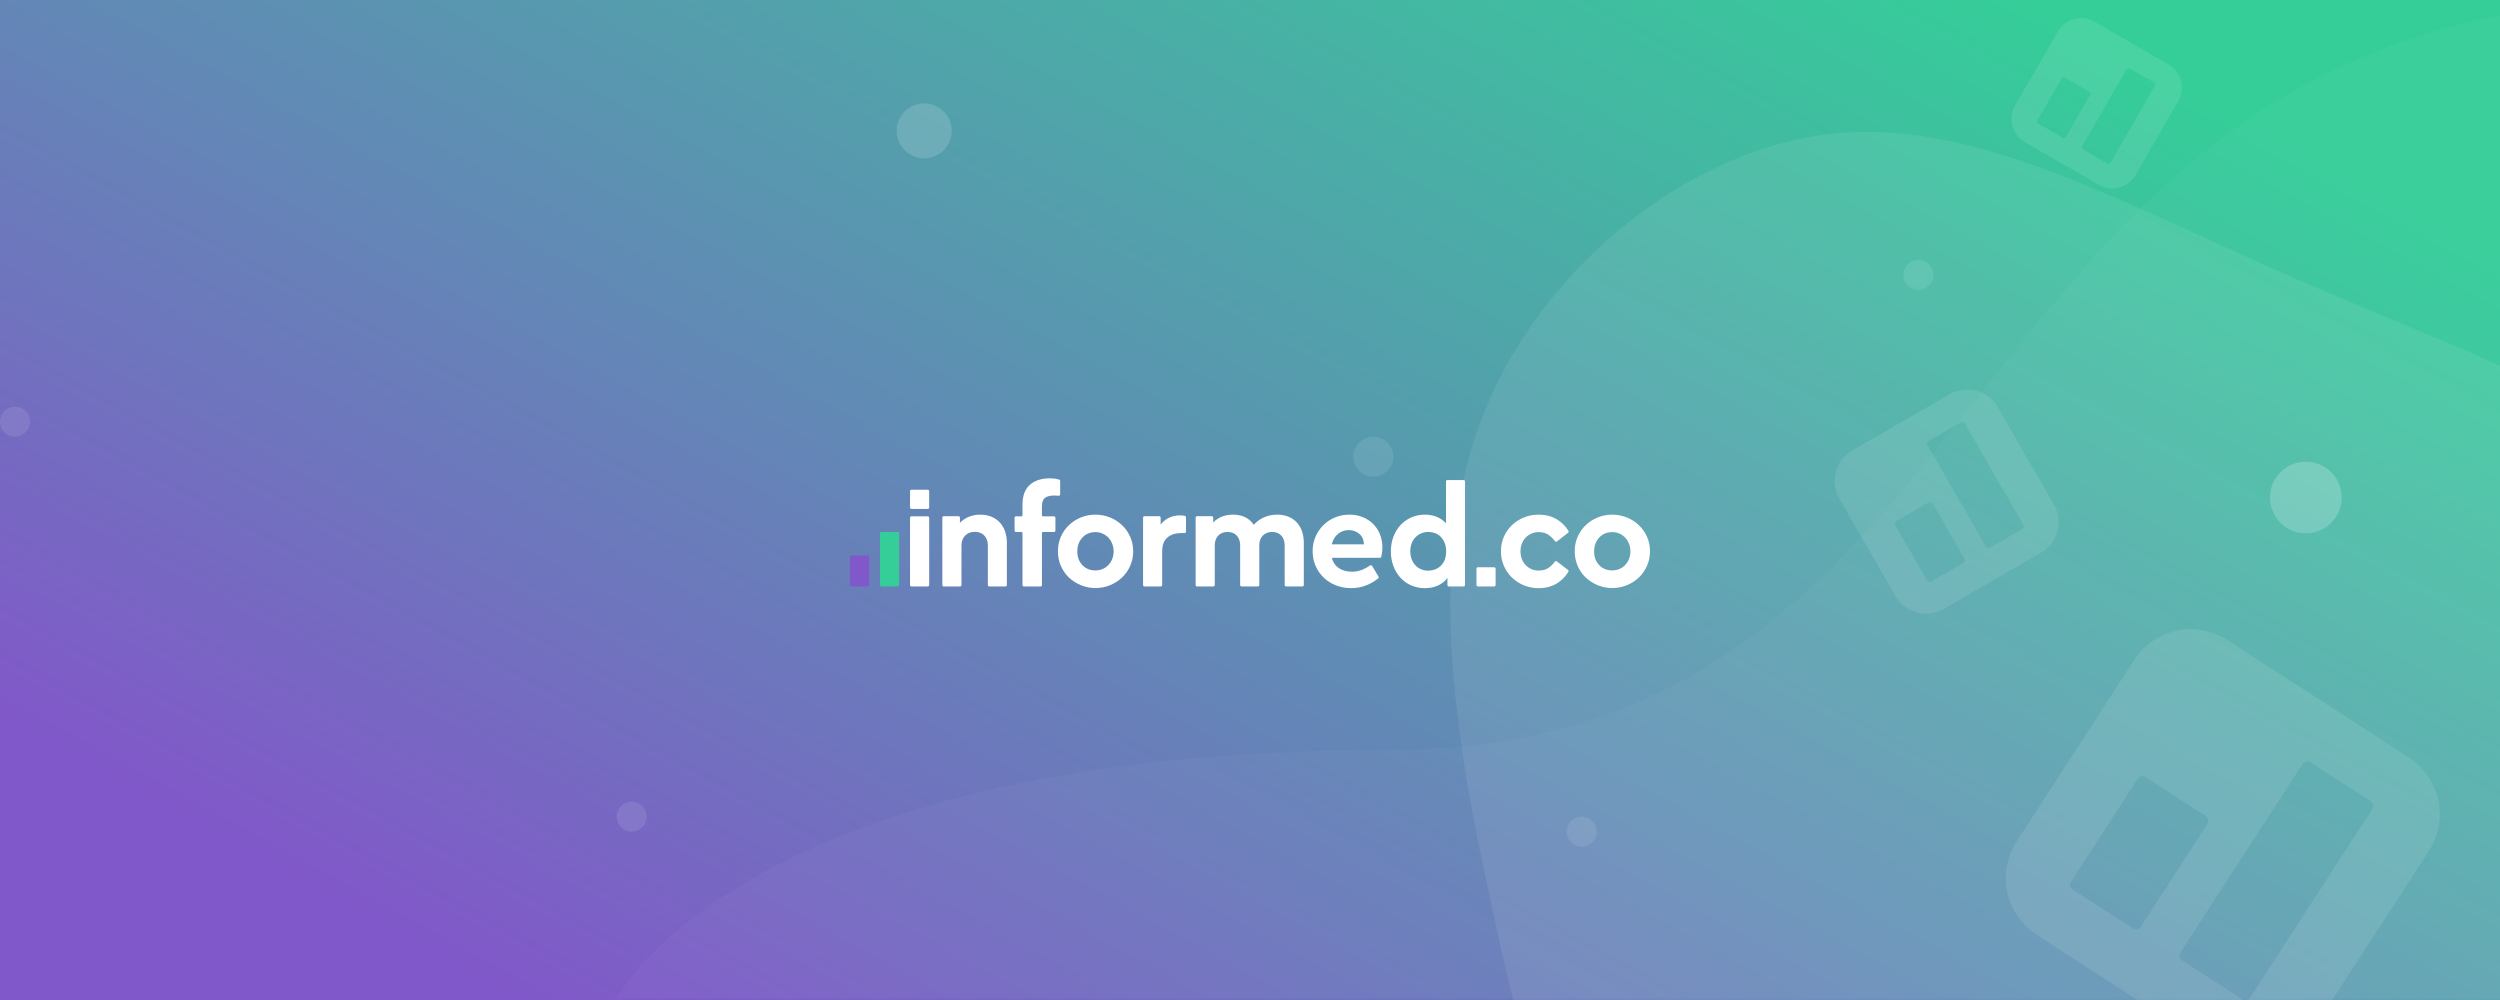 <svg width="1500" height="600" viewBox="0 0 1500 600" fill="none" xmlns="http://www.w3.org/2000/svg">
<rect x="0" y="0" width="1500" height="600" fill="#333333" stroke="none"/>
<g clip-path="url(#clip0)">
<rect width="1500" height="600" fill="url(#paint0_linear)"/>
<path d="M832.312 450C1219.25 450 1161.46 1.38283e-05 1603.67 0C1751.91 3.05176e-05 1870 1.38283e-05 1870 1.38283e-05V599L370 599C370 599 445.377 450 832.312 450Z" fill="white" fill-opacity="0.03"/>
<g opacity="0.1" clip-path="url(#clip1)">
<path d="M1445.34 454.485L1336.51 384.02C1327.49 378.18 1316.52 376.162 1306.02 378.41C1295.51 380.659 1286.32 386.989 1280.48 396.009L1210.02 504.836C1204.18 513.856 1202.16 524.826 1204.41 535.333C1206.66 545.841 1212.99 555.025 1222.01 560.865L1330.84 631.329C1339.86 637.169 1350.83 639.187 1361.33 636.939C1371.84 634.691 1381.02 628.36 1386.86 619.341L1457.33 510.513C1463.17 501.494 1465.19 490.523 1462.94 480.016C1460.69 469.509 1454.36 460.325 1445.34 454.485V454.485ZM1284.54 555.981C1284.02 556.781 1283.21 557.341 1282.28 557.541C1281.35 557.74 1280.37 557.561 1279.57 557.044L1243.77 533.861C1242.97 533.343 1242.41 532.53 1242.21 531.599C1242.01 530.668 1242.19 529.696 1242.71 528.897L1282.54 467.375C1283.06 466.576 1283.87 466.015 1284.8 465.816C1285.73 465.617 1286.71 465.796 1287.51 466.313L1323.32 489.5C1324.11 490.019 1324.67 490.832 1324.87 491.762C1325.07 492.692 1324.89 493.662 1324.37 494.46L1284.54 555.981ZM1350.17 598.48C1349.66 599.279 1348.84 599.84 1347.91 600.04C1346.98 600.239 1346.01 600.06 1345.21 599.543L1309.4 576.355C1308.6 575.837 1308.04 575.023 1307.85 574.094C1307.65 573.164 1307.83 572.194 1308.34 571.396L1381.45 458.487C1381.97 457.688 1382.78 457.127 1383.71 456.928C1384.64 456.729 1385.62 456.907 1386.42 457.425L1422.23 480.612C1423.02 481.131 1423.58 481.944 1423.78 482.874C1423.98 483.804 1423.8 484.774 1423.28 485.572L1350.17 598.48Z" fill="white"/>
</g>
<g opacity="0.1" clip-path="url(#clip2)">
<path d="M1169.78 236.554L1111.28 270.326C1106.43 273.125 1102.89 277.735 1101.45 283.143C1100 288.55 1100.75 294.312 1103.55 299.16L1137.33 357.655C1140.13 362.503 1144.74 366.041 1150.14 367.49C1155.55 368.939 1161.31 368.18 1166.16 365.381L1224.66 331.609C1229.5 328.81 1233.04 324.199 1234.49 318.792C1235.94 313.385 1235.18 307.623 1232.38 302.775L1198.61 244.28C1195.81 239.432 1191.2 235.894 1185.79 234.445C1180.38 232.996 1174.62 233.755 1169.78 236.554V236.554ZM1178.72 335.217C1178.97 335.646 1179.04 336.157 1178.91 336.636C1178.78 337.115 1178.47 337.523 1178.04 337.771L1158.79 348.883C1158.36 349.131 1157.85 349.198 1157.37 349.069C1156.9 348.941 1156.49 348.628 1156.24 348.198L1137.15 315.13C1136.9 314.7 1136.83 314.19 1136.96 313.711C1137.09 313.232 1137.4 312.823 1137.83 312.575L1157.08 301.462C1157.51 301.215 1158.02 301.149 1158.5 301.278C1158.98 301.407 1159.38 301.72 1159.63 302.149L1178.72 335.217ZM1214 314.848C1214.25 315.277 1214.32 315.788 1214.19 316.267C1214.06 316.746 1213.75 317.155 1213.32 317.403L1194.07 328.516C1193.64 328.762 1193.13 328.829 1192.65 328.7C1192.17 328.571 1191.77 328.258 1191.52 327.829L1156.48 267.14C1156.23 266.711 1156.17 266.2 1156.29 265.721C1156.42 265.242 1156.74 264.834 1157.16 264.586L1176.41 253.472C1176.84 253.226 1177.35 253.159 1177.83 253.288C1178.31 253.417 1178.72 253.73 1178.96 254.159L1214 314.848Z" fill="white"/>
</g>
<g opacity="0.1" clip-path="url(#clip3)">
<path d="M1301.09 38.7L1256.62 13.024C1252.94 10.896 1248.55 10.319 1244.44 11.421C1240.33 12.522 1236.83 15.212 1234.7 18.898L1209.02 63.37C1206.9 67.055 1206.32 71.436 1207.42 75.547C1208.52 79.658 1211.21 83.163 1214.9 85.291L1259.37 110.967C1263.06 113.095 1267.44 113.671 1271.55 112.57C1275.66 111.468 1279.16 108.779 1281.29 105.093L1306.97 60.621C1309.09 56.935 1309.67 52.555 1308.57 48.444C1307.47 44.333 1304.78 40.828 1301.09 38.7V38.7ZM1239.53 82.096C1239.35 82.423 1239.03 82.661 1238.67 82.759C1238.31 82.856 1237.92 82.805 1237.59 82.617L1222.96 74.169C1222.63 73.981 1222.4 73.67 1222.3 73.306C1222.2 72.942 1222.25 72.554 1222.44 72.227L1236.95 47.087C1237.14 46.76 1237.45 46.522 1237.82 46.424C1238.18 46.327 1238.57 46.378 1238.9 46.566L1253.53 55.015C1253.86 55.204 1254.09 55.515 1254.19 55.878C1254.29 56.242 1254.24 56.63 1254.05 56.956L1239.53 82.096ZM1266.36 97.582C1266.17 97.909 1265.86 98.147 1265.49 98.245C1265.13 98.342 1264.74 98.291 1264.41 98.103L1249.78 89.654C1249.45 89.465 1249.22 89.154 1249.12 88.79C1249.02 88.427 1249.07 88.039 1249.26 87.713L1275.9 41.573C1276.09 41.247 1276.4 41.008 1276.76 40.911C1277.13 40.813 1277.52 40.864 1277.84 41.053L1292.48 49.502C1292.8 49.691 1293.04 50.001 1293.14 50.365C1293.23 50.729 1293.18 51.116 1292.99 51.442L1266.36 97.582Z" fill="white"/>
</g>
<circle cx="1151" cy="165" r="9" fill="white" fill-opacity="0.1"/>
<circle cx="379" cy="490" r="9" fill="white" fill-opacity="0.1"/>
<circle cx="824" cy="274" r="12" fill="white" fill-opacity="0.1"/>
<circle cx="9" cy="253" r="9" fill="white" fill-opacity="0.1"/>
<circle cx="1383.5" cy="298.5" r="21.5" fill="white" fill-opacity="0.2"/>
<circle cx="554.5" cy="78.5" r="16.5" fill="white" fill-opacity="0.15"/>
<circle cx="949" cy="499" r="9" fill="white" fill-opacity="0.1"/>
<path d="M1026.27 816.584C951.497 773.019 919.269 656.393 895.531 546.023C871.323 436.529 855.402 332.616 890.992 246.228C926.379 159.165 1013.75 88.751 1101.35 79.967C1189.16 71.856 1277.68 124.499 1381.32 168.909C1484.49 214.194 1602.79 251.246 1635.35 325.167C1668.59 398.886 1616.55 508.597 1552.09 594.142C1488.3 679.484 1412.56 739.782 1315.46 785.218C1218.83 829.778 1101.71 859.946 1026.27 816.584Z" fill="white" fill-opacity="0.08"/>
<g clip-path="url(#clip4)">
<path d="M588.21 308.795C590.482 308.765 592.737 309.185 594.846 310.031C596.755 310.801 598.471 311.98 599.875 313.485C601.274 315.026 602.345 316.836 603.023 318.805C603.785 321.037 604.158 323.384 604.126 325.743V351.034C604.126 351.253 604.039 351.464 603.884 351.619C603.728 351.774 603.518 351.862 603.299 351.862H593.534C593.315 351.862 593.104 351.774 592.949 351.619C592.794 351.464 592.707 351.253 592.707 351.034V327.261C592.707 324.822 591.998 322.85 590.581 321.345C589.164 319.841 587.265 319.089 584.883 319.089C582.493 319.089 580.564 319.841 579.093 321.345C577.623 322.85 576.888 324.822 576.888 327.261V351.034C576.888 351.253 576.801 351.464 576.646 351.619C576.49 351.774 576.28 351.862 576.061 351.862H566.241C566.021 351.862 565.811 351.774 565.656 351.619C565.501 351.464 565.414 351.253 565.414 351.034V310.555C565.414 310.336 565.501 310.125 565.656 309.97C565.811 309.815 566.021 309.728 566.241 309.728H575.132C575.351 309.728 575.561 309.815 575.716 309.97C575.872 310.125 575.959 310.336 575.959 310.555V313.643C577.476 312.14 579.266 310.94 581.233 310.108C583.445 309.199 585.819 308.752 588.21 308.795V308.795Z" fill="white"/>
<path d="M809.696 308.795C812.465 308.761 815.213 309.282 817.777 310.329C820.118 311.286 822.243 312.704 824.027 314.498C825.769 316.275 827.129 318.391 828.024 320.714C828.972 323.155 829.449 325.753 829.43 328.372C829.432 329.54 829.346 330.707 829.174 331.862C829.053 332.69 828.929 333.396 828.807 334.006C828.769 334.196 828.665 334.367 828.514 334.489C828.363 334.61 828.174 334.675 827.98 334.671H799.063C799.798 337.397 801.216 339.469 803.317 340.887C805.418 342.305 807.996 343.011 811.053 343.006C813.191 343.029 815.315 342.64 817.305 341.858C818.987 341.173 820.588 340.303 822.078 339.264C822.171 339.201 822.276 339.157 822.386 339.136C822.497 339.114 822.61 339.116 822.72 339.14C822.83 339.164 822.934 339.21 823.025 339.275C823.117 339.341 823.194 339.425 823.252 339.521L827.112 345.966C827.214 346.137 827.251 346.339 827.216 346.535C827.181 346.731 827.076 346.908 826.922 347.034C824.746 348.775 822.325 350.185 819.737 351.219C816.865 352.342 813.805 352.904 810.722 352.874C807.551 352.906 804.404 352.328 801.451 351.172C798.727 350.108 796.241 348.514 794.137 346.482C792.092 344.493 790.458 342.121 789.328 339.502C788.152 336.76 787.558 333.803 787.586 330.819C787.53 326.477 788.776 322.217 791.164 318.59C793.552 314.963 796.972 312.137 800.982 310.475C803.745 309.336 806.708 308.764 809.696 308.795V308.795ZM809.269 318.073C806.914 318.025 804.62 318.826 802.807 320.33C800.991 321.833 799.743 323.918 799.063 326.585H818.361C818.246 323.861 817.31 321.761 815.555 320.286C813.796 318.811 811.563 318.023 809.269 318.068V318.073Z" fill="white"/>
<path d="M625.161 303.854C625.161 301.415 625.712 299.716 626.969 298.747C628.227 297.779 630.088 297.299 632.638 297.299C633.488 297.306 634.337 297.355 635.182 297.448C635.298 297.461 635.416 297.449 635.527 297.413C635.638 297.377 635.74 297.318 635.827 297.24C635.914 297.162 635.983 297.066 636.03 296.96C636.077 296.853 636.101 296.737 636.1 296.62V288.537C636.1 288.36 636.044 288.187 635.939 288.044C635.833 287.902 635.685 287.797 635.516 287.745C634.799 287.535 634.07 287.371 633.332 287.254C632.164 287.076 630.983 286.991 629.801 287C624.869 287 620.893 288.291 617.946 290.862C614.999 293.434 613.491 297.431 613.491 302.822V309.231C613.491 309.378 613.433 309.518 613.33 309.621C613.226 309.725 613.086 309.783 612.94 309.783H609.576C609.357 309.783 609.147 309.87 608.991 310.025C608.836 310.181 608.749 310.391 608.749 310.611V318.363C608.749 318.583 608.836 318.793 608.991 318.948C609.147 319.104 609.357 319.191 609.576 319.191H612.94C613.086 319.191 613.226 319.249 613.33 319.352C613.433 319.456 613.491 319.596 613.491 319.743V351.042C613.491 351.262 613.578 351.472 613.733 351.627C613.888 351.783 614.099 351.87 614.318 351.87H624.334C624.553 351.87 624.764 351.783 624.919 351.627C625.074 351.472 625.161 351.262 625.161 351.042V319.743C625.161 319.596 625.219 319.456 625.322 319.352C625.426 319.249 625.566 319.191 625.712 319.191H632.425C632.645 319.191 632.855 319.104 633.01 318.948C633.165 318.793 633.252 318.583 633.252 318.363V310.638C633.252 310.419 633.165 310.208 633.01 310.053C632.855 309.898 632.645 309.811 632.425 309.811H625.715C625.569 309.811 625.429 309.752 625.325 309.649C625.222 309.545 625.164 309.405 625.164 309.259L625.161 303.854Z" fill="white"/>
<path d="M878.178 351.862H869.284C869.065 351.862 868.854 351.774 868.699 351.619C868.544 351.464 868.457 351.253 868.457 351.034V346.755C866.993 348.733 865.044 350.3 862.8 351.307C860.502 352.359 857.88 352.884 854.932 352.882C852.096 352.92 849.285 352.355 846.683 351.227C844.244 350.162 842.055 348.596 840.259 346.631C838.424 344.594 836.995 342.225 836.05 339.651C835.007 336.832 834.489 333.847 834.519 330.842C834.489 327.836 835.008 324.851 836.05 322.032C837 319.451 838.445 317.08 840.303 315.052C842.119 313.09 844.319 311.524 846.766 310.451C849.341 309.329 852.123 308.765 854.932 308.795C857.409 308.76 859.868 309.223 862.163 310.158C864.24 311.012 866.099 312.321 867.605 313.987V288.848C867.605 288.629 867.692 288.418 867.847 288.263C868.002 288.108 868.213 288.021 868.432 288.021H878.178C878.397 288.021 878.607 288.108 878.762 288.263C878.918 288.418 879.005 288.629 879.005 288.848V351.034C879.005 351.253 878.918 351.464 878.762 351.619C878.607 351.774 878.397 351.862 878.178 351.862V351.862ZM856.974 319.174C855.545 319.166 854.128 319.44 852.806 319.983C851.481 320.52 850.282 321.327 849.285 322.353C848.288 323.379 847.516 324.601 847.016 325.942C845.882 329.06 845.882 332.479 847.016 335.598C847.543 336.953 848.322 338.196 849.313 339.259C850.278 340.28 851.454 341.079 852.759 341.598C854.096 342.139 855.526 342.414 856.969 342.407C858.285 342.403 859.591 342.173 860.829 341.725C862.106 341.271 863.277 340.562 864.272 339.64C865.343 338.638 866.189 337.421 866.753 336.067C867.376 334.619 867.688 332.872 867.688 330.825C867.727 329.049 867.409 327.283 866.753 325.633C866.197 324.263 865.373 323.018 864.33 321.972C863.362 321.025 862.2 320.299 860.925 319.845C859.656 319.396 858.32 319.169 856.974 319.174V319.174Z" fill="white"/>
<path d="M967.369 308.795C973.317 308.768 979.046 311.041 983.359 315.141C985.412 317.114 987.059 319.47 988.208 322.077C989.413 324.811 990.022 327.771 989.994 330.759C990.019 333.761 989.411 336.735 988.208 339.485C987.067 342.109 985.419 344.481 983.359 346.465C979.037 350.554 973.316 352.832 967.369 352.832C961.422 352.832 955.7 350.554 951.379 346.465C949.324 344.486 947.69 342.112 946.573 339.485C945.398 336.728 944.805 333.757 944.831 330.759C944.8 327.846 945.364 324.958 946.49 322.272C947.616 319.586 949.28 317.159 951.379 315.141C953.452 313.163 955.875 311.589 958.525 310.5C961.33 309.349 964.337 308.769 967.369 308.795V308.795ZM967.369 319.279C964.134 319.279 961.511 320.372 959.5 322.557C957.49 324.742 956.479 327.508 956.468 330.855C956.468 334.205 957.479 336.942 959.5 339.069C961.522 341.195 964.145 342.252 967.369 342.241C968.843 342.253 970.305 341.964 971.664 341.392C972.965 340.845 974.138 340.034 975.107 339.008C976.092 337.957 976.871 336.73 977.404 335.391C977.983 333.943 978.272 332.396 978.256 330.836C978.269 329.263 977.98 327.703 977.404 326.24C976.877 324.885 976.098 323.642 975.107 322.579C974.131 321.55 972.961 320.726 971.664 320.154C970.312 319.554 968.848 319.249 967.369 319.26V319.279Z" fill="white"/>
<path d="M657.29 308.795C663.238 308.768 668.967 311.041 673.28 315.141C675.333 317.114 676.981 319.47 678.129 322.077C679.334 324.811 679.943 327.771 679.916 330.759C679.94 333.761 679.332 336.735 678.129 339.485C676.988 342.109 675.34 344.481 673.28 346.465C668.959 350.555 663.237 352.833 657.29 352.833C651.342 352.833 645.621 350.555 641.3 346.465C639.243 344.487 637.608 342.112 636.492 339.485C635.318 336.727 634.725 333.757 634.749 330.759C634.722 327.775 635.316 324.818 636.492 322.077C637.616 319.467 639.25 317.108 641.3 315.141C645.601 311.022 651.337 308.746 657.29 308.795V308.795ZM657.29 319.279C654.055 319.279 651.432 320.372 649.422 322.557C647.411 324.742 646.4 327.508 646.389 330.855C646.389 334.205 647.4 336.942 649.422 339.069C651.443 341.195 654.066 342.259 657.29 342.261C658.764 342.272 660.226 341.983 661.585 341.411C662.887 340.865 664.061 340.053 665.031 339.027C666.014 337.975 666.793 336.748 667.328 335.41C667.904 333.962 668.193 332.415 668.177 330.855C668.19 329.283 667.901 327.723 667.328 326.259C666.8 324.902 666.021 323.657 665.031 322.59C664.054 321.561 662.883 320.737 661.585 320.165C660.234 319.561 658.77 319.253 657.29 319.26V319.279Z" fill="white"/>
<path d="M707.945 309.217C708.965 309.205 709.984 309.316 710.978 309.548C711.154 309.595 711.311 309.698 711.423 309.843C711.534 309.988 711.595 310.166 711.595 310.349V319.028C711.595 319.248 711.508 319.458 711.353 319.613C711.198 319.768 710.987 319.856 710.768 319.856H708.532C705.242 319.856 702.549 320.736 700.452 322.496C698.355 324.256 697.306 327.036 697.306 330.836V351.034C697.306 351.253 697.219 351.464 697.064 351.619C696.909 351.774 696.698 351.862 696.479 351.862H686.664C686.445 351.862 686.235 351.774 686.08 351.619C685.925 351.464 685.837 351.253 685.837 351.034V310.555C685.837 310.336 685.925 310.125 686.08 309.97C686.235 309.815 686.445 309.728 686.664 309.728H695.558C695.778 309.728 695.988 309.815 696.143 309.97C696.298 310.125 696.385 310.336 696.385 310.555V314.749C697.734 312.983 699.483 311.565 701.488 310.611C703.51 309.67 705.716 309.194 707.945 309.217Z" fill="white"/>
<path d="M766.375 308.795C768.674 308.759 770.957 309.18 773.093 310.031C774.999 310.802 776.712 311.981 778.113 313.485C779.508 315.022 780.565 316.834 781.218 318.805C781.953 321.043 782.312 323.387 782.282 325.743V351.034C782.282 351.253 782.195 351.464 782.04 351.619C781.884 351.774 781.674 351.862 781.455 351.862H771.629C771.41 351.862 771.199 351.774 771.044 351.619C770.889 351.464 770.802 351.253 770.802 351.034V327.346C770.802 324.795 770.122 322.795 768.762 321.345C767.402 319.896 765.587 319.172 763.317 319.174C760.992 319.174 759.121 319.898 757.704 321.345C756.287 322.793 755.579 324.709 755.579 327.092V351.034C755.579 351.253 755.491 351.464 755.336 351.619C755.181 351.774 754.971 351.862 754.751 351.862H744.918C744.698 351.862 744.488 351.774 744.333 351.619C744.178 351.464 744.091 351.253 744.091 351.034V327.346C744.091 324.795 743.41 322.795 742.048 321.345C740.686 319.896 738.843 319.172 736.52 319.174C734.193 319.174 732.336 319.898 730.948 321.345C729.561 322.793 728.866 324.793 728.864 327.346V351.034C728.864 351.253 728.777 351.464 728.622 351.619C728.467 351.774 728.257 351.862 728.037 351.862H718.209C717.989 351.862 717.779 351.774 717.624 351.619C717.469 351.464 717.382 351.253 717.382 351.034V310.555C717.382 310.336 717.469 310.125 717.624 309.97C717.779 309.815 717.989 309.728 718.209 309.728H727.103C727.322 309.728 727.532 309.815 727.687 309.97C727.843 310.125 727.93 310.336 727.93 310.555V313.485C729.37 311.988 731.109 310.809 733.033 310.026C735.197 309.171 737.51 308.752 739.837 308.795C742.671 308.795 745.123 309.32 747.195 310.371C749.238 311.399 750.98 312.939 752.254 314.84C753.951 312.984 756.005 311.491 758.294 310.451C760.834 309.313 763.592 308.747 766.375 308.795Z" fill="white"/>
<path d="M923.181 308.795C927.377 308.795 931.021 309.731 934.112 311.604C936.959 313.319 939.35 315.695 941.084 318.531C941.196 318.706 941.239 318.916 941.203 319.121C941.167 319.325 941.056 319.509 940.891 319.635L934.151 324.877C934.064 324.944 933.965 324.993 933.858 325.022C933.752 325.05 933.642 325.057 933.533 325.042C933.424 325.027 933.319 324.991 933.225 324.935C933.13 324.879 933.048 324.805 932.982 324.717C931.929 323.283 930.66 322.021 929.222 320.976C927.63 319.843 925.645 319.275 923.267 319.274C921.731 319.251 920.209 319.556 918.8 320.167C917.503 320.739 916.332 321.563 915.357 322.592C914.375 323.639 913.609 324.869 913.102 326.212C912.551 327.666 912.277 329.21 912.294 330.764C912.279 332.333 912.553 333.891 913.102 335.361C913.601 336.72 914.368 337.965 915.357 339.022C916.332 340.051 917.503 340.876 918.8 341.447C920.209 342.058 921.731 342.363 923.267 342.341C925.656 342.341 927.641 341.773 929.222 340.638C930.635 339.617 931.879 338.38 932.907 336.972C932.973 336.883 933.055 336.809 933.149 336.752C933.244 336.696 933.348 336.659 933.457 336.644C933.566 336.628 933.677 336.635 933.783 336.663C933.889 336.69 933.989 336.739 934.076 336.806L940.814 341.971C940.981 342.096 941.094 342.278 941.132 342.483C941.17 342.687 941.129 342.899 941.018 343.074C939.321 345.924 936.956 348.316 934.126 350.043C931.033 351.942 927.389 352.892 923.195 352.893C920.149 352.918 917.128 352.34 914.307 351.191C911.632 350.105 909.192 348.512 907.119 346.501C905.022 344.454 903.36 342.004 902.235 339.298C901.109 336.591 900.542 333.685 900.569 330.753C900.542 327.77 901.135 324.813 902.311 322.071C903.432 319.464 905.062 317.108 907.106 315.141C909.188 313.155 911.627 311.581 914.293 310.5C917.114 309.351 920.135 308.771 923.181 308.795V308.795Z" fill="white"/>
<path d="M538.669 319.191H528.841C528.384 319.191 528.014 319.561 528.014 320.018V351.031C528.014 351.488 528.384 351.859 528.841 351.859H538.669C539.126 351.859 539.496 351.488 539.496 351.031V320.018C539.496 319.561 539.126 319.191 538.669 319.191Z" fill="#35CE99"/>
<path d="M556.68 309.783H546.851C546.395 309.783 546.024 310.153 546.024 310.611V351.031C546.024 351.488 546.395 351.859 546.851 351.859H556.68C557.136 351.859 557.507 351.488 557.507 351.031V310.611C557.507 310.153 557.136 309.783 556.68 309.783Z" fill="white"/>
<path d="M556.68 293.853H546.851C546.395 293.853 546.024 294.224 546.024 294.681V304.516C546.024 304.973 546.395 305.344 546.851 305.344H556.68C557.136 305.344 557.507 304.973 557.507 304.516V294.681C557.507 294.224 557.136 293.853 556.68 293.853Z" fill="white"/>
<path d="M520.655 333.308H510.827C510.37 333.308 510 333.679 510 334.136V351.034C510 351.491 510.37 351.862 510.827 351.862H520.655C521.112 351.862 521.482 351.491 521.482 351.034V334.136C521.482 333.679 521.112 333.308 520.655 333.308Z" fill="#8158C9"/>
<path d="M896.533 340.371H886.705C886.248 340.371 885.878 340.741 885.878 341.198V351.034C885.878 351.491 886.248 351.862 886.705 351.862H896.533C896.99 351.862 897.36 351.491 897.36 351.034V341.198C897.36 340.741 896.99 340.371 896.533 340.371Z" fill="white"/>
</g>
</g>
<defs>
<linearGradient id="paint0_linear" x1="1500" y1="153.138" x2="1038.72" y2="998.051" gradientUnits="userSpaceOnUse">
<stop stop-color="#35CE99"/>
<stop offset="1" stop-color="#8158C9"/>
</linearGradient>
<clipPath id="clip0">
<rect width="1500" height="600" fill="white"/>
</clipPath>
<clipPath id="clip1">
<rect width="210.678" height="210.678" fill="white" transform="translate(1302.5 362) rotate(32.922)"/>
</clipPath>
<clipPath id="clip2">
<rect width="109.76" height="109.76" fill="white" transform="translate(1093 280.88) rotate(-30)"/>
</clipPath>
<clipPath id="clip3">
<rect width="83.447" height="83.447" fill="white" transform="translate(1242.72 5) rotate(30)"/>
</clipPath>
<clipPath id="clip4">
<rect width="480" height="65.882" fill="white" transform="translate(510 287)"/>
</clipPath>
</defs>
</svg>
